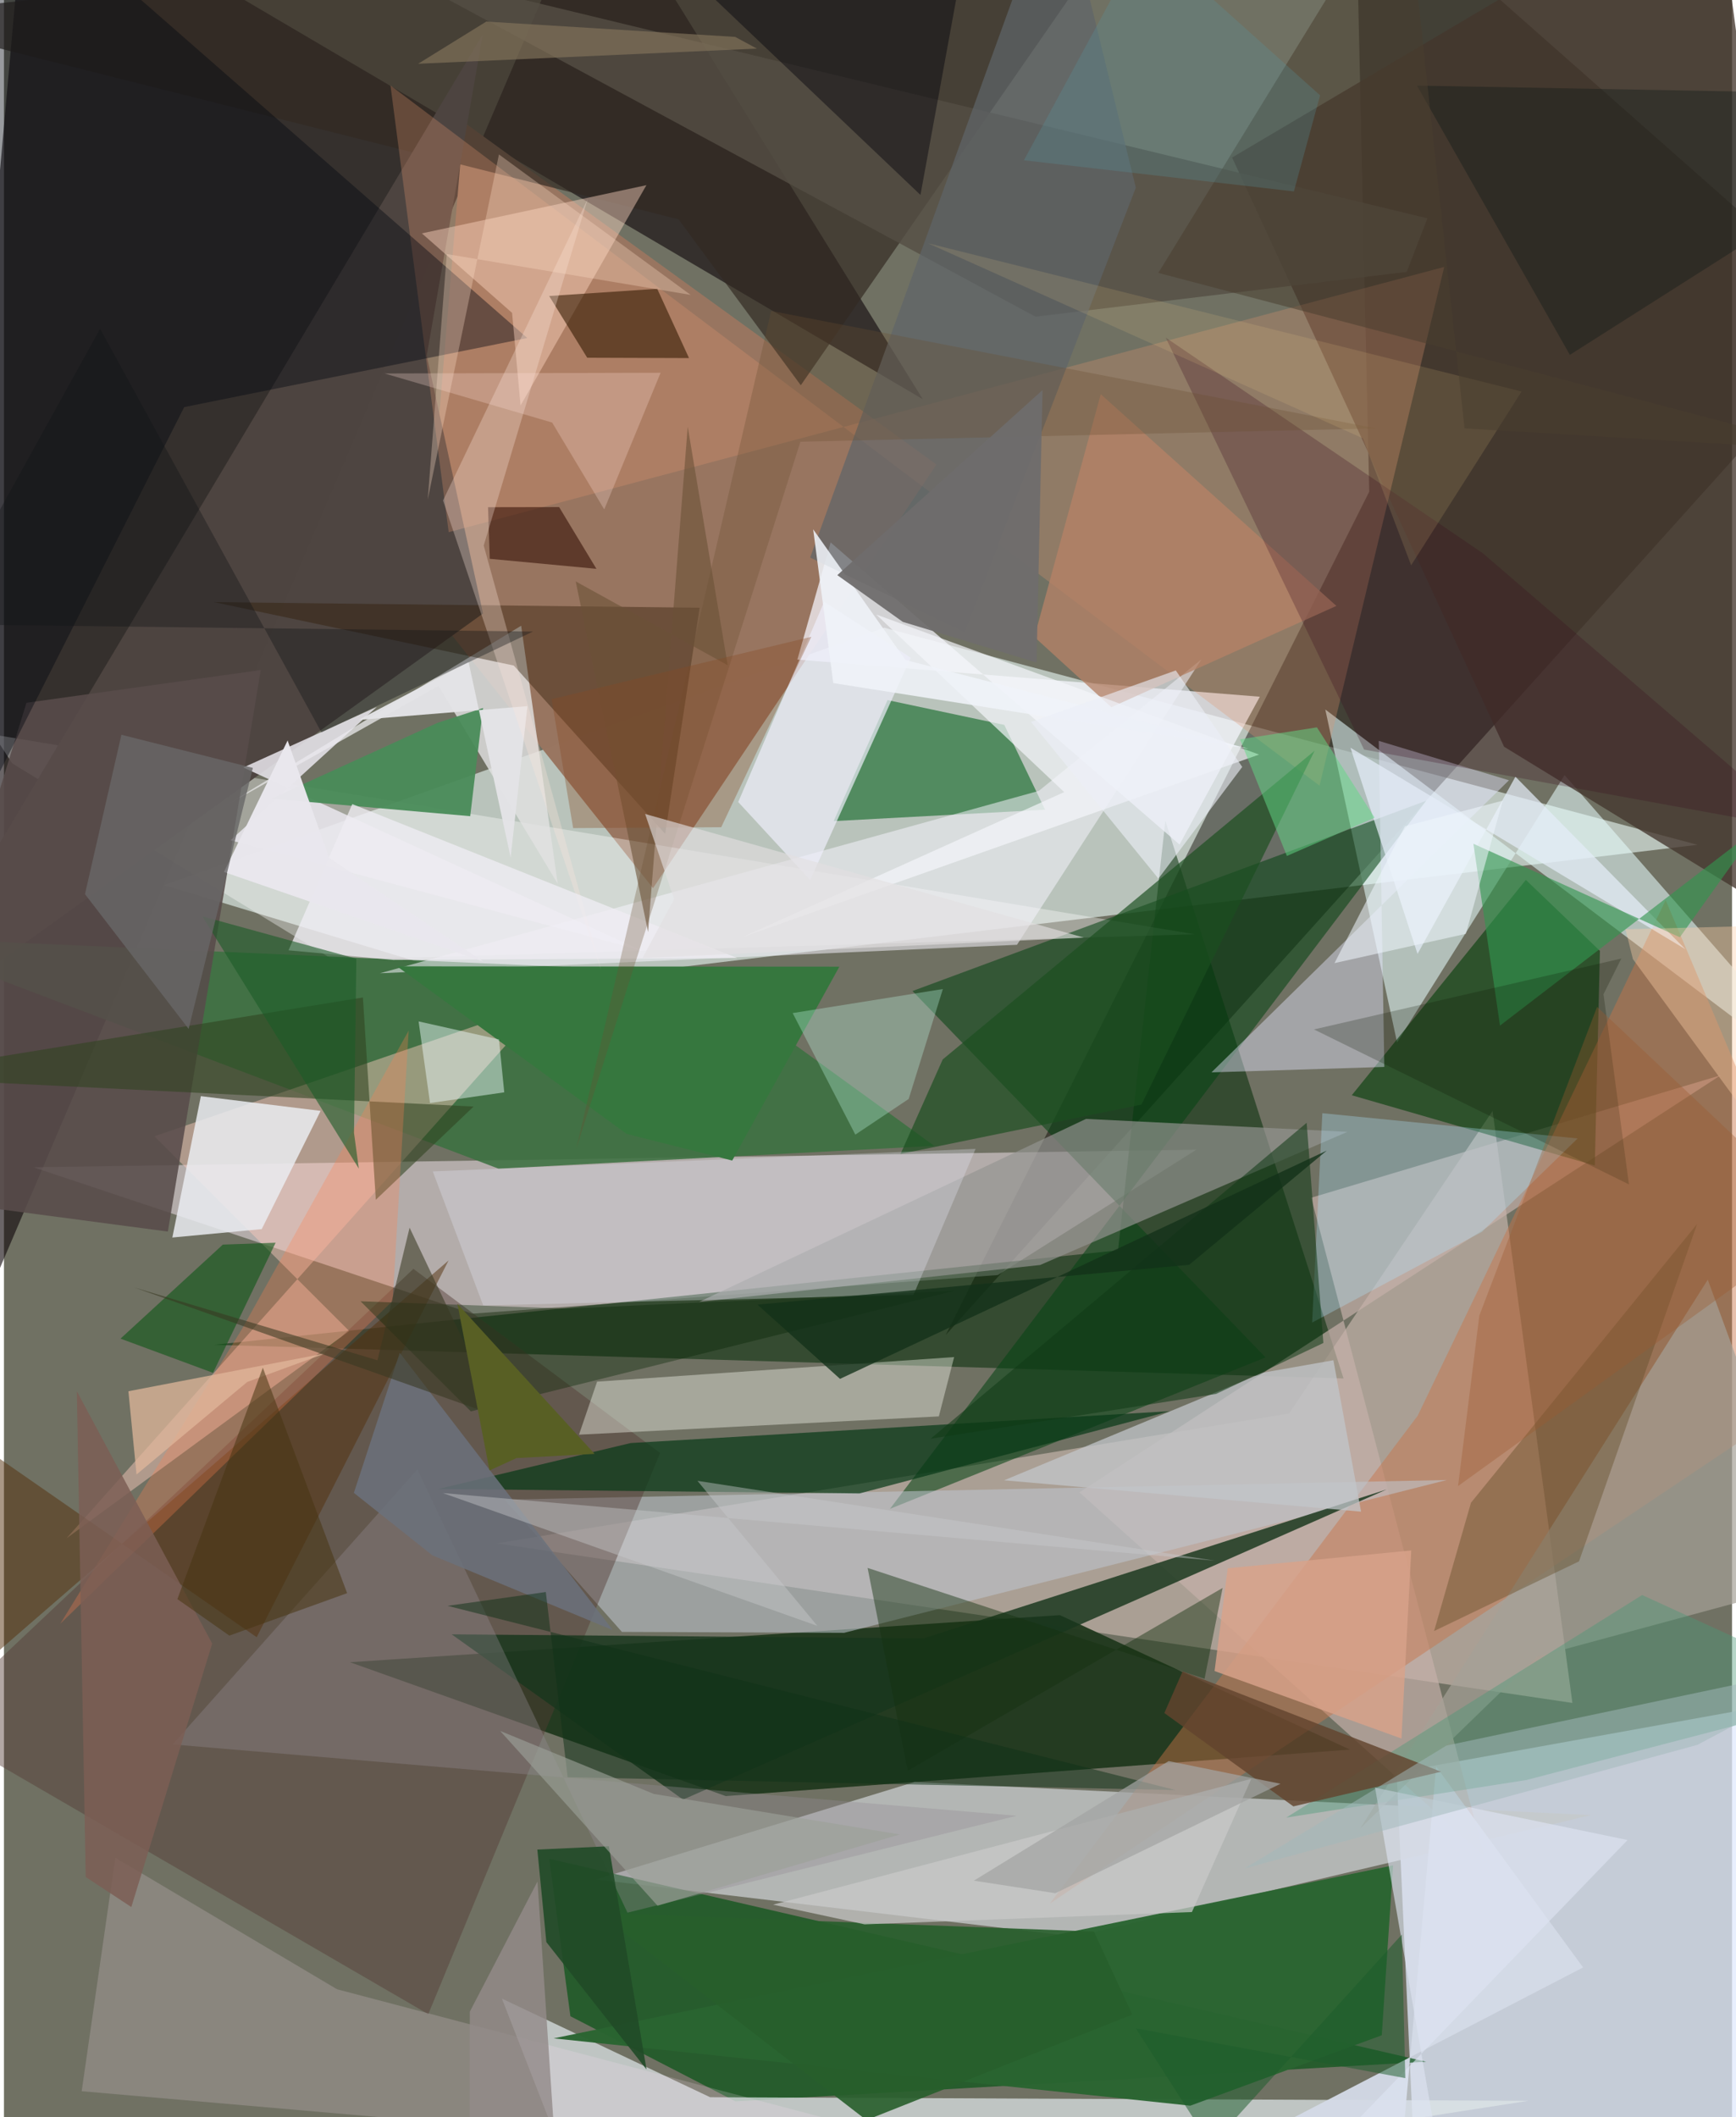 <svg xmlns="http://www.w3.org/2000/svg" width="228" height="278" viewBox="0 0 836 1024"><path fill="#707163" d="M0 0h836v1024H0z"/><path fill="#deebe6" fill-opacity=".667" d="M77.603 428.097l164.606 49.867L819.3 408.595 425.814 303.6z"/><path fill="#130a0e" fill-opacity=".627" d="M286.5-62l157.98 255.07L11-62l-73 815.918z"/><path fill="#e0eafd" fill-opacity=".753" d="M683.322 1067.165L898 1041.12l-41.494-216.835-182.78 32.97z"/><path fill="#0c0700" fill-opacity=".459" d="M455.584 645.714L660.472 237.82 653.772-62 898 153.79z"/><path fill="#fff0fb" fill-opacity=".467" d="M14.286 564.575l212.169 70.807 254.34-18.685 96.065-60.64z"/><path fill="#d6c2ba" fill-opacity=".565" d="M758.768 823.656L720.152 537.31 621.68 683.656 238.245 746.47z"/><path fill="#21391e" fill-opacity=".953" d="M510.825 781.182l140.302 65.033-301.918 22.488-181.8-64.74z"/><path fill="#c5c9cb" fill-opacity=".78" d="M440.539 861.887l-154.1 47.15 231.9 27.649 249.455-58.769z"/><path fill="#002b05" fill-opacity=".529" d="M561.844 397.004l86.21 269.7-546.22-16.292 437.12-45.67z"/><path fill="#095417" fill-opacity=".71" d="M687.984 997.183l-334.142 19.16-79.809-41.16-10.232-76.146z"/><path fill="#997661" fill-opacity=".996" d="M222.43 59.077l-19.28 231.117 110.844 139.381 137.134-204.908z"/><path fill="#e5fbfc" fill-opacity=".565" d="M673.948 504.208l81.04-129.31L898 538.498 639.226 343.16z"/><path fill="#dee6e7" fill-opacity=".722" d="M287.35 1086l450.211-69.921-395.927-1.722-100.723-47.695z"/><path fill="#44352d" fill-opacity=".773" d="M827.686-62L898 466.69 725.708 361.156 594.136 76.191z"/><path fill="#322a22" fill-opacity=".682" d="M-62 8.34l388.362 97.74 59.12 80.255L557.388-61.514z"/><path fill="#fff" fill-opacity=".357" d="M-5.031 355.303l581.093 96.568-416.696 12.407L3.983 369.215z"/><path fill="#4d4440" fill-opacity=".984" d="M204.516 172.014l27.237 124.715L-62 508.091 231.645 16.623z"/><path fill="#3c7141" fill-opacity=".871" d="M239.28 565.25L-56.357 453.218l390.884 17.218 115.55 83.781z"/><path fill="#074314" fill-opacity=".565" d="M610.317 656.523L439.513 479.327l248.509-92.02-259.41 342.482z"/><path fill="#1e6e31" fill-opacity=".659" d="M427.466 338.618l-26.07 58.523 102.279-5.506-19.739-41.028z"/><path fill="#c5b1a9" fill-opacity=".678" d="M716.004 897.576l-195.74-175.777 310.238-201.735-198.074 59.234z"/><path fill="#ffcdbf" fill-opacity=".451" d="M167.029 643.764l-94.23-94.169 188.484-64.843-230.98 259.23z"/><path fill="#f7f7ff" fill-opacity=".725" d="M399.909 262.361l168.8 146.13 38.843-71.506-223.728-17.966z"/><path fill="#003e08" fill-opacity=".592" d="M772.085 459.902l-2.488 103.826-117.566-33.992 84.218-104.153z"/><path fill="#c97448" fill-opacity=".455" d="M506.02 920.634L898 658.236l-94.119-222.87-119.947 249.35z"/><path fill="#2a6531" fill-opacity=".965" d="M573.905 1018.445l-307.97-32.564 406.088-83.66-5.476 82.17z"/><path fill="#e1e1e1" fill-opacity=".812" d="M267.892 427.445l-17.681-124.801-146.494 89.033 106.477-59.885z"/><path fill="#bec5ce" fill-opacity=".557" d="M406.426 789.743l291.58-73.918-455.811 9.499 56.763 63.97z"/><path fill="#e19471" fill-opacity=".29" d="M636.445 380.003L186.995 41.347l28.162 216.046 481.606-128.304z"/><path fill="#543b35" fill-opacity=".447" d="M205.273 974.19l112.143-271.423-119.34-89.061-233.84 220.54z"/><path fill="#584c4a" fill-opacity=".875" d="M79.3 595.672L-62 576.925 10.881 339.91l113.343-15.843z"/><path fill="#2e1b05" fill-opacity=".416" d="M246.632 321.9l73.24 81.391 16.669-109.346-234.94-2.715z"/><path fill="#073916" fill-opacity=".698" d="M564.103 682.53l-260.912 15.42-92.939 22.194 203.66 2.18z"/><path fill="#949492" fill-opacity=".675" d="M501.284 611.83L336.34 629.678l187.122-88.504 126.407 6.272z"/><path fill="#e7e5ff" fill-opacity=".435" d="M665.089 358.33l62.986 19.063L584.161 518.67l83.617-2.635z"/><path fill="#eae8ef" fill-opacity=".839" d="M115.797 371.214l192.332 88.388-198.51-53.188 70.777-64.542z"/><path fill="#19361d" fill-opacity=".831" d="M216.57 790.465l228.293 1.968 224.035-72.039-340.361 149.998z"/><path fill="#f6f8ed" fill-opacity=".404" d="M459.67 656.371l-172.724 11.882-8.756 25.652 174.084-8.844z"/><path fill="#a5a196" fill-opacity=".698" d="M824.259 618.956l-168.09 265.343 85.574-83.036L877.6 764.497z"/><path fill="#00050f" fill-opacity=".404" d="M87.195 196.892l165.979-33.404L-4.462-62-62 491.978z"/><path fill="#eaecf1" fill-opacity=".847" d="M95.26 530.171l-13.798 68.374 43.236-4.07 28.492-57.179z"/><path fill="#ffd9c3" fill-opacity=".435" d="M310.801 89.556l-60.887 106.559-4.097-44.788-43.639-38.452z"/><path fill="#544e45" fill-opacity=".808" d="M688.628 105.592L185.597-16.058l313.43 169.224 179.596-21.662z"/><path fill="#f6f3fe" fill-opacity=".529" d="M500.63 382.527l-318.72 88.206 308.165-13.77 89.256-138.081z"/><path fill="#488b58" fill-opacity=".941" d="M209.637 349.657l22.134-7.212-6.205 52.319-96.233-8.466z"/><path fill="#ffe4fb" fill-opacity=".18" d="M37.608 1011.446L53.875 898.5l107.256 63.632 339.7 89.614z"/><path fill="#304320" fill-opacity=".573" d="M-62 520.815l235.649-38.378 6.248 97.849 47.308-45.086z"/><path fill="#321901" fill-opacity=".576" d="M316.035 139.692l-52.278 3.476 18.401 29.855 49.25.168z"/><path fill="#1b4f20" fill-opacity=".678" d="M550.296 534.239l83.767-171.145L454.147 512.41l-20.41 45.72z"/><path fill="#ededfb" fill-opacity=".698" d="M390.025 425.65l48.657-107.538L396.8 291.05l-41.58 96.867z"/><path fill="#e2e5f0" fill-opacity=".325" d="M231.846 631.413l-24.397-64.844 262.591-10.89-30.03 70.607z"/><path fill="#5f6568" fill-opacity=".71" d="M547.563 90.773L510.255-62 390.012 269.678l74.71 36.018z"/><path fill="#958d96" fill-opacity=".345" d="M200.019 710.682L81.577 843.717l408.287 34.506-188.217 46.87z"/><path fill="#d4dae6" fill-opacity=".953" d="M692.86 854.44l-17.22 192.567L504.74 1086l259.203-134.416z"/><path fill="#54300d" fill-opacity=".502" d="M-62 850.044V663.92l184.261 127.94 92.841-182.233z"/><path fill="#aee6ff" fill-opacity=".31" d="M714.983 595.801l46.339-45.182-123.521-12.2-4.938 101.25z"/><path fill="#36773e" d="M190.168 467.387l111.054 81.045 51.082 12.883 51.84-93.775z"/><path fill="#143110" fill-opacity=".451" d="M589.562 768.011l-152.343 88.434-19.423-98.107 163.018 53.64z"/><path fill="#e4ecf7" fill-opacity=".718" d="M731.208 375.664l82.212 83.438-162.024-97.455 32.447 99.734z"/><path fill="#634d28" fill-opacity=".412" d="M709.71 726.808l-17.855 62.072 70.116-33.7 57.157-163.227z"/><path fill="#0d5515" fill-opacity=".588" d="M131.424 601.061l-30.276 62.938-44.763-16.549 49.506-45.478z"/><path fill="#c1c5c9" fill-opacity=".749" d="M483.834 715.967l125.404-52.09 33.912-5.977 13.376 73.23z"/><path fill="#330e05" fill-opacity=".573" d="M235.024 270.28l-.838-24.961 34.39-.063 18.042 29.865z"/><path fill="#0f3915" fill-opacity=".545" d="M448.308 695.86l138.076-21.653 51.915-24.65-8.085-106.498z"/><path fill="#ff7e50" fill-opacity=".286" d="M27.243 785.35l160.79-156.146 7.77-130.749-80.918 144.789z"/><path fill="#33954f" fill-opacity=".624" d="M723.74 496.044L710.87 408.1l99.877 45.225 38.075-53.226z"/><path fill="#b9f2dd" fill-opacity=".341" d="M437.693 531.517l16.525-53.156-72.656 11.63 30.308 58.792z"/><path fill="#b58167" fill-opacity=".773" d="M498.482 308.072l37.243 33.988 108.863-49.004-113.98-102.387z"/><path fill="#032301" fill-opacity=".357" d="M225.873 682.638l-53.355-53.246 99.774 3.557 187.54-8.648z"/><path fill="#380b1c" fill-opacity=".259" d="M871.027 401.416L657.98 362.533l-95.967-199.249 153.413 104.299z"/><path fill="#275e2c" fill-opacity=".902" d="M545.843 974.378l-18.538-40.147-239.957-9.118 129.872 100.309z"/><path fill="#c8c9c9" fill-opacity=".733" d="M574.7 924.788l28.724-64.436-231.34 60.862 44.258 9.534z"/><path fill="#ebfafa" fill-opacity=".478" d="M200.597 494.019l5.518 39.495 35.915-5.197-2.56-25.59z"/><path fill="#f4f6fb" fill-opacity=".69" d="M356.812 453.43l156.11-70.315-90.963-85.895 185.217 67.734z"/><path fill="#e4e4e7" fill-opacity=".969" d="M253.252 341.53l-8.138 73.252-20.348-94.667-53.292 28.108z"/><path fill="#4a9977" fill-opacity=".408" d="M896.713 819.125L736.582 860.92 620.346 879.1l172.162-107.637z"/><path fill="#62442e" fill-opacity=".816" d="M623.78 873.687l71.467-16.77L570.2 808.382l-8.842 20.154z"/><path fill="#00020b" fill-opacity=".424" d="M443.383 94.288L279.17-62h405.117L465.841-28.726z"/><path fill="#e1b79b" fill-opacity=".737" d="M117.683 668.408l-53.55 44.76-3.928-40.272 95.239-18.312z"/><path fill="#6b717b" fill-opacity=".851" d="M294.553 788.459L191.47 654.303l-22.199 67.746 38.033 30.238z"/><path fill="#fce5dc" fill-opacity=".31" d="M212.406 242.05l76.462 227.092-56.771-205.294L282.4 96.212z"/><path fill="#efecf3" fill-opacity=".765" d="M168.504 388.902l186.222 74.469-166.432.923-50.64-4.652z"/><path fill="#0f1918" fill-opacity=".373" d="M892.16 86.092l-134.622 85.547-73.96-130.233 173.618 3.179z"/><path fill="#d8a28a" fill-opacity=".827" d="M585.66 808.229l90.419 32.64 4.724-90.973-88.788 8.624z"/><path fill="#1b5b28" fill-opacity=".596" d="M170.469 463.699l-74.5-20.503 75.715 122.039-2.338-17.297z"/><path fill="#dee4f3" fill-opacity=".631" d="M691.78 1028.237l-28.476-163.603 122.151 25.32-151.25 156.757z"/><path fill="#111518" fill-opacity=".369" d="M153.607 354.243L46.502 159.03l-79.116 142.914 288.542 3.519z"/><path fill="#ffe0c9" fill-opacity=".31" d="M332.198 142.636L239.46 74.693 205.014 241.6l9.209-118.723z"/><path fill="#63d885" fill-opacity=".51" d="M620.64 414l-22.695-56.413 37.233-5.786 27.906 43.664z"/><path fill="#694d2f" fill-opacity=".298" d="M385.323 213.64L276.776 555.962l94.363-405.573 292.602 56.816z"/><path fill="#ffd0a9" fill-opacity=".38" d="M898 446.558l-48.887 100.737-61.068-83.405-3.6-14.427z"/><path fill="#214a27" fill-opacity=".902" d="M292.634 892.972l18.217 107.933-48.455-61.583-4.36-44.746z"/><path fill="#83735c" fill-opacity=".659" d="M353.735 17.844l-120.39-7.414-32.977 20.41 163.882-7.33z"/><path fill="#e9e7ed" fill-opacity=".976" d="M106.445 421.753l30.78-63.61 20.097 56.768 74.529 50.16z"/><path fill="#091400" fill-opacity=".227" d="M786.126 572.852l-12.305-91.984 8.614-17.26-148.69 34.293z"/><path fill="#ffda8e" fill-opacity=".129" d="M734.205 189.36L447.06 117.676l210.357 94.334 23.342 61.398z"/><path fill="#383820" fill-opacity=".565" d="M180.7 657.93l15.538-64.147 43.5 91.552-176.695-62.63z"/><path fill="#686767" fill-opacity=".808" d="M39.196 432.473l17.624-77.09 63.6 16.023-31.08 126.246z"/><path fill="#493e2e" fill-opacity=".525" d="M677.524-62l29.056 269.193 178.3 10.752-326.437-85.948z"/><path fill="#133119" fill-opacity=".78" d="M364.533 631.004l39.937 35.908 235.437-110.39-66.499 55.205z"/><path fill="#0e3217" fill-opacity=".498" d="M566.71 865.79l-352.128-89.105 47.557-6.684 10.558 89.577z"/><path fill="#c9cacc" fill-opacity=".42" d="M212.331 722.14l373.403 32.7-250.236-38.608 57.977 70.131z"/><path fill="#6b5236" fill-opacity=".592" d="M311.612 450.803l19.17-244.402 19.348 115.348-73.535-40.538z"/><path fill="#ffe2db" fill-opacity=".263" d="M317.67 180.29l-133.525.356 81.047 23.72 25.213 42.02z"/><path fill="#eff3f9" fill-opacity=".867" d="M401.202 330.38l200.838 31.74-165.929-42.917L391.471 256z"/><path fill="#eff5fe" fill-opacity=".549" d="M677.72 399.646l-34.049 66.18 63.554-14.159 17.812-64.418z"/><path fill="#ebeff6" fill-opacity=".612" d="M599.05 370.935l-40.554 54.028-61.614-75.788 70.02-24.911z"/><path fill="#1d5d2c" fill-opacity=".514" d="M677.928 1005.126L547.56 981.024l36.313 56.713 92.402-102.09z"/><path fill="#a2a4a2" fill-opacity=".714" d="M508.643 915.68l108.912-52.935-54.118-10.97-94.221 57.836z"/><path fill="#9b5a30" fill-opacity=".349" d="M770.712 486.982l110.123 103.843-177.392 127.933 10.306-82.483z"/><path fill="#9ca098" fill-opacity=".631" d="M314.346 867.657L240.063 837.2l76.123 84.528 117.24-34.472z"/><path fill="#938b89" fill-opacity=".816" d="M269.795 1086l-11.686-175.986-32.737 62.958-.056 113.028z"/><path fill="#5797a2" fill-opacity=".263" d="M636.707 46.113l-84.95-76.147-58.334 107.556 130.61 15.062z"/><path fill="#6f6d6c" fill-opacity=".941" d="M434.83 300.775l-31.68-22.595 99.283-89.511-2.877 131.775z"/><path fill="#7b5e54" fill-opacity=".843" d="M35.258 672.908l65.482 122.033-39.124 127.423-22.06-14.513z"/><path fill="#473411" fill-opacity=".537" d="M125.238 661.517l40.776 109.044-56.973 20.528-25.148-17.656z"/><path fill="#864925" fill-opacity=".345" d="M264.937 338.175l125.634-30.18-43.575 92.094-71.646.434z"/><path fill="#a1b9bb" fill-opacity=".51" d="M819.216 843.934l-218.99 59.75 97.584-59.404L898 802.082z"/><path fill="#e2dee1" fill-opacity=".624" d="M324.187 434.853l-15.283 28.542 213.528-9.912-212.245-59.788z"/><path fill="#585f24" d="M247.943 705.22l-13.044 5.998-15.538-80.634 66.37 72.603z"/></svg>